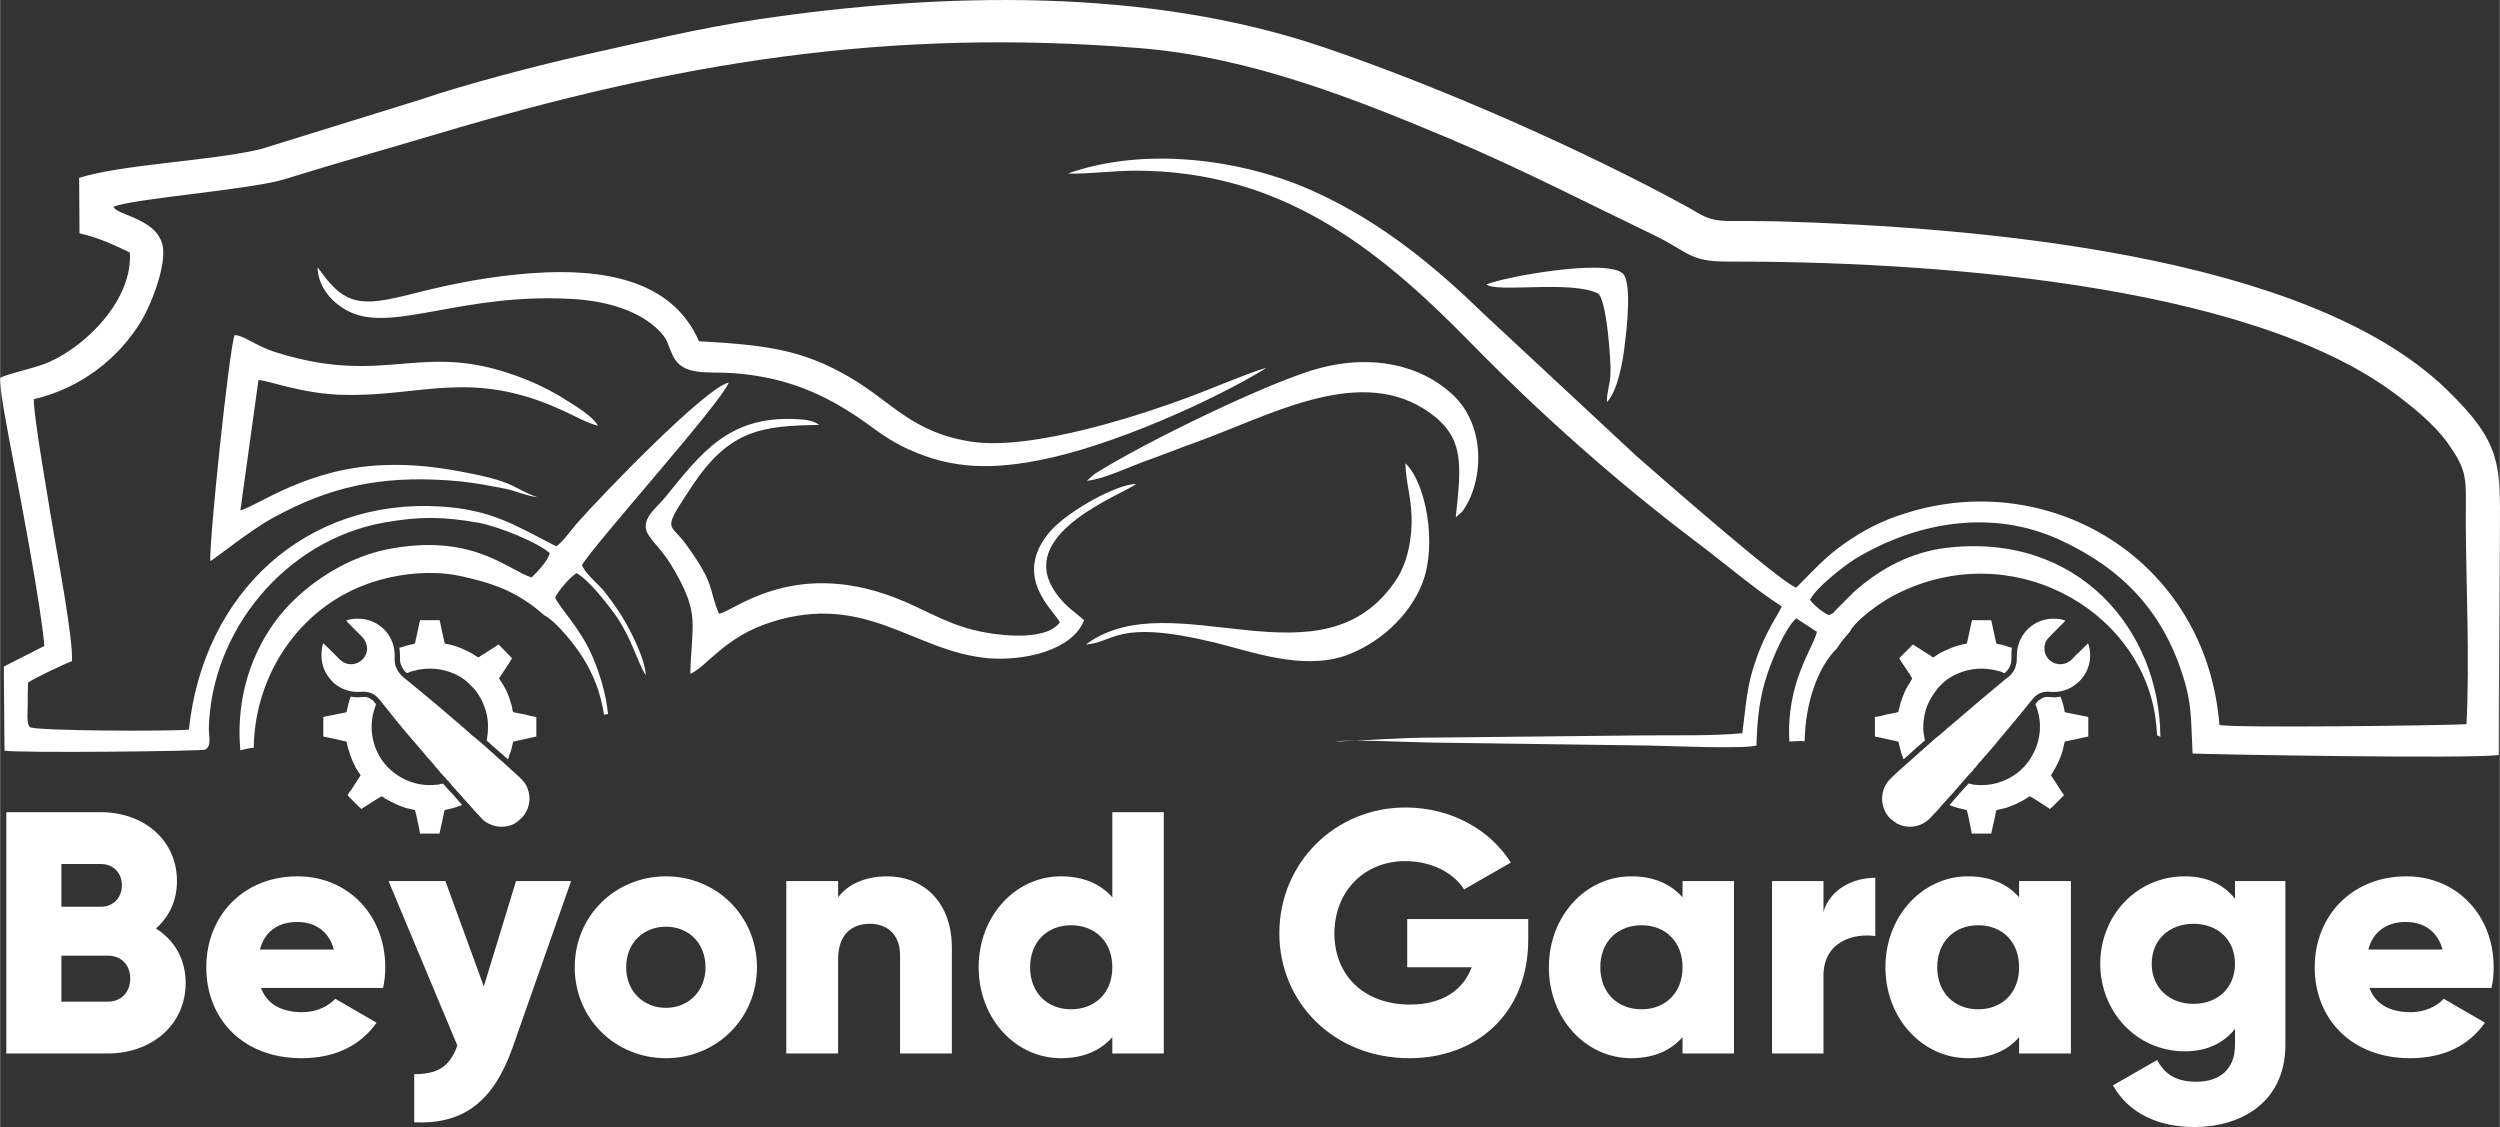 <?xml version="1.0" encoding="UTF-8"?>
<!DOCTYPE svg PUBLIC "-//W3C//DTD SVG 1.1//EN" "http://www.w3.org/Graphics/SVG/1.1/DTD/svg11.dtd">
<!-- Creator: CorelDRAW X7 -->
<svg xmlns="http://www.w3.org/2000/svg" xml:space="preserve" width="4.452in" height="2.007in" version="1.1" style="shape-rendering:geometricPrecision; text-rendering:geometricPrecision; image-rendering:optimizeQuality; fill-rule:evenodd; clip-rule:evenodd"
viewBox="0 0 6900 3111"
 xmlns:xlink="http://www.w3.org/1999/xlink">
 <rect x="0" y="0" width="6900" height="3111" fill="#333333" stroke="none"/>
 <defs>
  <style type="text/css">
   <![CDATA[
    .fil2 {fill:#fff}
    .fil1 {fill:#fff}
    .fil0 {fill:#fff;fill-rule:nonzero}
   ]]>
  </style>
 </defs>
 <g id="Layer_x0020_1">
  <path class="fil0" d="M430 2563c36,-32 58,-76 58,-131 0,-115 -94,-190 -210,-190l-261 0 0 666 280 0c119,0 215,-77 215,-195 0,-68 -33,-119 -82,-150zm-152 -178c35,0 58,25 58,59 0,34 -24,59 -58,59l-109 0 0 -118 109 0zm19 380l-128 0 0 -127 128 0c38,0 62,26 62,63 0,37 -24,64 -62,64z"/>
  <path id="1" class="fil0" d="M720 2727l337 0c4,-18 6,-37 6,-57 0,-144 -103,-251 -242,-251 -150,0 -252,109 -252,251 0,142 100,251 263,251 90,0 161,-33 207,-98l-114 -66c-19,21 -52,37 -91,37 -52,0 -96,-18 -114,-67zm-3 -106c13,-49 49,-76 103,-76 43,0 86,20 101,76l-204 0z"/>
  <path id="2" class="fil0" d="M1424 2432l-89 291 -106 -291 -157 0 190 454c-21,58 -53,79 -119,79l0 133c133,6 217,-54 271,-205l162 -461 -152 0z"/>
  <path id="3" class="fil0" d="M1838 2921c139,0 251,-109 251,-251 0,-142 -112,-251 -251,-251 -140,0 -252,109 -252,251 0,142 112,251 252,251zm0 -139c-62,0 -110,-45 -110,-112 0,-68 48,-112 110,-112 61,0 109,44 109,112 0,67 -48,112 -109,112z"/>
  <path id="4" class="fil0" d="M2449 2419c-63,0 -110,23 -136,58l0 -45 -143 0 0 476 143 0 0 -260c0,-67 36,-98 88,-98 46,0 83,28 83,87l0 271 143 0 0 -292c0,-129 -82,-197 -178,-197z"/>
  <path id="5" class="fil0" d="M3070 2242l0 235c-32,-36 -78,-58 -142,-58 -125,0 -227,109 -227,251 0,142 102,251 227,251 64,0 110,-22 142,-58l0 45 142 0 0 -666 -142 0zm-114 544c-65,0 -113,-45 -113,-116 0,-71 48,-116 113,-116 66,0 114,45 114,116 0,71 -48,116 -114,116z"/>
  <path id="6" class="fil0" d="M4218 2537l-334 0 0 133 178 0c-24,64 -82,103 -170,103 -130,0 -209,-83 -209,-196 0,-117 83,-200 195,-200 76,0 135,34 163,78l129 -74c-56,-89 -163,-152 -291,-152 -195,0 -348,154 -348,347 0,191 150,345 359,345 186,0 328,-124 328,-327l0 -57z"/>
  <path id="7" class="fil0" d="M4644 2432l0 45c-32,-36 -78,-58 -142,-58 -125,0 -227,109 -227,251 0,142 102,251 227,251 64,0 110,-22 142,-58l0 45 142 0 0 -476 -142 0zm-113 354c-66,0 -114,-45 -114,-116 0,-71 48,-116 114,-116 65,0 113,45 113,116 0,71 -48,116 -113,116z"/>
  <path id="8" class="fil0" d="M5033 2517l0 -85 -142 0 0 476 142 0 0 -215c0,-94 84,-118 143,-109l0 -161c-60,0 -124,30 -143,94z"/>
  <path id="9" class="fil0" d="M5573 2432l0 45c-31,-36 -78,-58 -141,-58 -125,0 -228,109 -228,251 0,142 103,251 228,251 63,0 110,-22 141,-58l0 45 143 0 0 -476 -143 0zm-113 354c-65,0 -113,-45 -113,-116 0,-71 48,-116 113,-116 66,0 113,45 113,116 0,71 -47,116 -113,116z"/>
  <path id="10" class="fil0" d="M6169 2432l0 49c-31,-39 -77,-62 -138,-62 -135,0 -234,110 -234,241 0,132 99,242 234,242 61,0 107,-23 138,-62l0 44c0,67 -41,102 -107,102 -63,0 -90,-27 -108,-60l-122 70c44,78 126,115 225,115 127,0 251,-67 251,-227l0 -452 -139 0zm-115 339c-67,0 -115,-45 -115,-111 0,-65 48,-110 115,-110 68,0 115,45 115,110 0,66 -47,111 -115,111z"/>
  <path id="11" class="fil0" d="M6540 2727l337 0c4,-18 6,-37 6,-57 0,-144 -102,-251 -241,-251 -150,0 -253,109 -253,251 0,142 101,251 263,251 91,0 161,-33 207,-98l-114 -66c-19,21 -52,37 -91,37 -52,0 -96,-18 -114,-67zm-3 -106c13,-49 50,-76 104,-76 43,0 85,20 101,76l-205 0z"/>
  <g id="_316928616">
   <path class="fil1" d="M218 491l1 153c53,12 95,32 139,53 8,130 -119,256 -222,302 -37,17 -112,31 -136,44 -1,40 21,146 28,186 27,140 84,437 94,554 -30,15 -78,40 -112,57l2 232c33,7 545,2 554,-3 18,-9 10,-35 10,-59 7,-271 213,-520 486,-568 98,-17 161,-16 259,1 53,10 164,54 196,84 -6,23 -35,52 -50,67 -67,-21 -164,-125 -402,-77 -127,27 -243,112 -307,200 -78,108 -106,234 -95,354 12,-3 24,-6 37,-7 2,-201 130,-404 351,-464 61,-17 139,-25 209,-12 20,4 62,13 99,26 48,16 95,43 133,76 3,3 7,6 11,9 35,19 86,85 104,114 31,49 50,98 60,160 4,-1 7,-2 11,-2 -6,-58 -23,-112 -44,-161 -33,-76 -90,-133 -102,-160 8,-19 40,-56 59,-68 35,19 92,93 113,124 40,60 55,121 78,158 -1,-46 -46,-132 -69,-168 -14,-22 -33,-48 -49,-68 -16,-18 -50,-46 -58,-68 32,-56 387,-451 405,-504 -65,15 -348,308 -421,391 -16,19 -38,50 -55,61 -114,-58 -177,-101 -321,-110 -369,-22 -653,236 -693,616 -45,5 -426,4 -439,-7 -10,-10 -6,-41 -6,-59 0,-21 0,-42 1,-64 20,-13 97,-50 121,-59 5,-54 -40,-292 -52,-364 -9,-56 -56,-324 -53,-359 131,-31 234,-113 296,-215 25,-41 65,-139 61,-198 -6,-85 -129,-94 -137,-118 44,-22 376,-47 471,-76 138,-43 284,-84 425,-126 657,-196 1239,-293 1939,-236 306,25 599,143 856,251 192,81 374,175 561,265 97,47 97,73 202,73 530,-1 1428,54 1844,365 51,38 107,84 143,133 60,84 52,99 52,222 1,180 11,380 2,557 -72,4 -654,11 -682,2 -37,-457 -469,-711 -867,-584 -66,20 -121,50 -169,84 -52,36 -88,77 -132,121 -36,-8 -384,-313 -441,-363l-419 -390c-134,-130 -281,-254 -470,-340 -188,-86 -460,-128 -681,-50 51,2 128,-8 190,-8 392,2 656,203 920,473 196,200 406,387 633,558 74,56 156,126 228,172 -10,21 -27,46 -39,71 -16,32 -23,49 -35,84 -23,67 -25,119 -35,195 -88,8 -187,5 -278,6l-574 6c-94,0 -183,8 -272,11 34,-7 231,3 284,3l584 8c55,1 256,10 295,0 2,-76 9,-136 31,-200 14,-42 50,-127 79,-151l57 37c-9,43 -86,140 -76,303 14,-1 28,-2 42,-1 2,-110 39,-208 89,-256 10,-16 22,-31 35,-45 16,-34 92,-87 129,-105 316,-159 666,39 714,332 3,20 5,39 6,58 3,1 6,2 9,4 -2,-295 -226,-564 -589,-522 -101,12 -187,59 -258,123l-47 47c-13,14 -5,8 -21,16 -17,-7 -42,-28 -52,-42 14,-32 95,-95 124,-113 172,-104 380,-138 565,-53 174,80 284,198 340,375 26,80 22,126 27,215 70,3 776,15 845,4 0,-191 2,-383 3,-574 0,-222 16,-277 -147,-435 -387,-375 -1302,-448 -1846,-464 -46,-1 -94,-1 -140,-1 -54,-1 -72,-18 -108,-38 -290,-159 -688,-334 -1004,-441 -490,-167 -1058,-152 -1560,-78 -168,25 -322,63 -480,98 -126,28 -336,83 -455,124l-442 137c-141,33 -379,41 -500,79zm3277 525c-22,3 -148,55 -182,68 -159,62 -466,161 -633,135 -163,-25 -219,-110 -334,-177 -132,-78 -237,-90 -417,-100 -76,-174 -274,-208 -506,-184 -108,11 -199,31 -297,56 -125,31 -173,30 -239,-62l-11 -14c2,60 48,106 96,126 120,50 309,-55 602,-39 86,4 182,27 241,84 29,29 23,31 41,71 27,59 92,45 168,50 130,10 229,47 332,114 52,34 76,58 132,87 118,59 228,69 377,40 201,-38 483,-165 630,-255zm-2915 533c12,-6 110,-85 172,-119 158,-87 298,-117 485,-104 46,3 85,9 125,17 23,4 41,7 61,14 18,5 42,14 59,15 -64,-22 -55,-40 -188,-66 -75,-15 -153,-26 -237,-22 -209,8 -344,111 -394,125l50 -360c24,0 121,39 237,41 212,5 350,-72 598,41 26,11 76,39 102,44 -15,-27 -63,-55 -90,-72 -27,-18 -72,-41 -105,-54 -290,-118 -378,22 -692,-76 -61,-19 -88,-47 -116,-48 -15,41 -70,564 -67,624zm1325 311c44,-18 94,-102 224,-143 263,-83 393,82 599,100 100,8 232,-22 264,-105l-25 -21c-25,-19 -48,-43 -64,-72 -83,-152 190,-252 233,-283 -55,0 -189,76 -236,129 -111,127 11,221 25,253 -41,56 -185,35 -242,20 -78,-20 -139,-60 -215,-89 -284,-108 -447,42 -484,45 -31,-75 -8,-77 -92,-193 -45,-61 -67,-31 19,-161 102,-153 191,-165 350,-167 -17,-13 -41,-15 -63,-16 -188,-10 -264,95 -365,219 -21,26 -72,61 -42,103 24,34 38,40 71,97 69,121 47,143 43,284zm1095 -533c42,-3 114,-37 155,-52 56,-20 95,-36 148,-55 195,-70 438,-209 626,-92 117,73 104,152 89,300l17 -15c56,-72 73,-233 -27,-325 -88,-81 -221,-110 -365,-72 -129,33 -485,205 -623,293l-20 18zm-3 452c80,-5 82,-71 353,-6 102,25 243,78 363,37 93,-33 178,-110 213,-201 41,-106 10,-276 -47,-330 1,57 19,98 17,169 -2,57 -15,108 -39,147 -203,318 -621,6 -860,184zm1106 -994c25,24 234,-12 307,25 24,12 37,187 35,222 -1,30 -10,48 -10,78 29,-28 45,-113 50,-164 5,-38 20,-170 -7,-192 -49,-40 -325,10 -375,31z"/>
   <g>
    <path class="fil2" d="M5763 1776c-1,1 -19,19 -22,22 -8,7 -15,14 -22,22 -30,29 -77,8 -76,-31 0,-13 5,-23 14,-31 2,-3 43,-43 44,-45 -10,-3 -17,-5 -28,-5 -57,-3 -104,41 -106,97 -1,12 1,20 -3,32 -2,9 -6,16 -11,22 -5,7 -11,11 -18,16 -25,21 -49,41 -74,62l-82 70c-4,2 -6,5 -9,8l-19 16c-3,2 -6,5 -9,7l-27 24c-6,5 -12,11 -18,16 -8,7 -19,17 -27,24l-36 32c-7,7 -20,18 -25,26 -23,32 -16,76 8,99 7,6 12,10 20,15 26,13 57,10 79,-6 10,-7 14,-13 22,-21 1,-1 2,-3 4,-4 7,-7 17,-20 24,-27 8,-9 20,-23 28,-31 2,-2 2,-3 4,-5 5,-5 14,-16 20,-23 1,-1 3,-3 4,-4 6,-8 17,-19 24,-27 2,-4 5,-6 8,-9 2,-4 5,-6 7,-10 6,-5 11,-12 16,-18 6,-6 11,-12 16,-18 10,-11 22,-26 31,-37 26,-30 52,-62 77,-93 10,-12 18,-25 37,-30 18,-5 31,4 62,-6 12,-4 22,-10 32,-18 9,-7 18,-18 24,-28 9,-16 14,-35 13,-55 0,-6 -3,-24 -6,-28z"/>
    <path class="fil1" d="M5429 1776c-4,2 -9,2 -13,3 -22,5 -40,13 -60,23 -7,4 -17,11 -20,13 -3,-1 -5,-3 -7,-5 -6,-3 -47,-30 -49,-31l-38 38c1,3 35,52 36,56 -2,4 -8,13 -12,20 -4,7 -8,14 -11,22 -3,8 -6,15 -9,24 -1,4 -2,8 -3,13 -1,2 -1,4 -2,7 -2,9 3,6 -33,13 -11,3 -22,6 -33,7l0 54 64 14c1,0 0,0 1,0 0,1 5,23 6,25 2,9 5,16 8,24 2,-1 12,-11 15,-13 8,-7 20,-19 29,-26 3,-2 13,-12 15,-13 0,-1 -3,-17 -4,-23 -2,-25 2,-50 10,-72 7,-17 15,-30 25,-43 2,-3 4,-6 6,-8l14 -14c32,-28 80,-43 125,-37 12,1 23,4 34,7 3,1 7,4 10,4 3,-2 8,-8 11,-12 11,-18 7,-29 8,-48 0,-2 1,-7 1,-10 -12,-3 -18,-6 -31,-9 -4,-1 -9,-1 -12,-3l-14 -64 -53 0 -14 64z"/>
    <path class="fil1" d="M5433 2163c-2,3 -4,5 -6,7 -6,7 -15,16 -20,22l-26 30c2,2 20,7 22,8 4,1 25,6 25,6 2,1 7,29 8,32l6 31c1,2 0,1 1,2l53 0c3,-14 8,-34 11,-49 0,-3 2,-14 4,-16 0,0 23,-5 26,-6 8,-3 16,-6 24,-9 11,-5 22,-11 32,-17 3,-2 7,-5 10,-6 3,1 52,33 55,35 2,0 37,-36 39,-38 -1,-2 -3,-5 -5,-7 -1,-2 -3,-4 -4,-6l-27 -42 12 -20c8,-14 15,-31 20,-47 1,-4 2,-8 3,-13 1,-4 2,-9 3,-13l65 -14 0 -54 -65 -13c-1,-10 -8,-36 -12,-43 -3,0 -10,2 -15,2 -17,0 -27,-5 -41,6 -4,2 -6,4 -9,8 -4,5 -5,3 -2,10 18,47 12,96 -10,135 -28,53 -87,86 -148,83 -5,0 -10,-1 -14,-1 -4,-1 -12,-3 -15,-3z"/>
    <path class="fil1" d="M5281 2148c-21,3 -39,23 -35,48 3,21 22,38 47,35 21,-3 39,-23 36,-48 -4,-21 -23,-39 -48,-35z"/>
   </g>
   <g>
    <path class="fil2" d="M892 1776c2,1 20,19 23,22 7,7 14,14 22,22 29,29 76,8 76,-31 -1,-13 -6,-23 -14,-31 -3,-3 -43,-43 -44,-45 9,-3 17,-5 28,-5 57,-3 104,41 106,97 0,12 -1,20 2,32 3,9 7,16 12,22 5,7 10,11 17,16 25,21 50,41 75,62l82 70c3,2 6,5 9,8l18 16c3,2 6,5 9,7l28 24c6,5 11,11 18,16 8,7 18,17 27,24l35 32c8,7 20,18 26,26 23,32 16,76 -9,99 -6,6 -11,10 -19,15 -26,13 -57,10 -80,-6 -10,-7 -13,-13 -21,-21 -2,-1 -3,-3 -4,-4 -7,-7 -17,-20 -24,-27 -9,-9 -20,-23 -28,-31 -2,-2 -3,-3 -4,-5 -6,-5 -14,-16 -20,-23 -2,-1 -3,-3 -4,-4 -7,-8 -18,-19 -24,-27 -3,-4 -5,-6 -8,-9 -3,-4 -5,-6 -8,-10 -5,-5 -10,-12 -16,-18 -5,-6 -10,-12 -15,-18 -10,-11 -22,-26 -32,-37 -26,-30 -51,-62 -76,-93 -10,-12 -18,-25 -38,-30 -18,-5 -30,4 -61,-6 -13,-4 -23,-10 -33,-18 -8,-7 -17,-18 -23,-28 -9,-16 -14,-35 -13,-55 0,-6 2,-24 5,-28z"/>
    <path class="fil1" d="M1227 1776c4,2 9,2 13,3 22,5 40,13 59,23 7,4 18,11 21,13 2,-1 4,-3 7,-5 6,-3 47,-30 49,-31l37 38c-1,3 -34,52 -36,56 3,4 9,13 13,20 4,7 8,14 11,22 3,8 6,15 8,24 2,4 3,8 4,13 0,2 1,4 1,7 2,9 -2,6 34,13 10,3 22,6 32,7l0 54 -63 14c-1,0 -1,0 -1,0 0,1 -5,23 -6,25 -3,9 -6,16 -8,24 -2,-1 -13,-11 -15,-13 -9,-7 -21,-19 -30,-26 -2,-2 -13,-12 -14,-13 0,-1 3,-17 3,-23 2,-25 -1,-50 -10,-72 -6,-17 -14,-30 -24,-43 -2,-3 -5,-6 -7,-8l-14 -14c-31,-28 -79,-43 -125,-37 -11,1 -22,4 -33,7 -3,1 -8,4 -10,4 -4,-2 -9,-8 -11,-12 -12,-18 -7,-29 -9,-48 0,-2 -1,-7 -1,-10 13,-3 19,-6 32,-9 3,-1 9,-1 11,-3l14 -64 54 0 14 64z"/>
    <path class="fil1" d="M1223 2163c2,3 4,5 6,7 5,7 14,16 20,22l26 30c-2,2 -21,7 -23,8 -3,1 -24,6 -25,6 -1,1 -6,29 -7,32l-7 31c0,2 0,1 -1,2l-53 0c-2,-14 -7,-34 -10,-49 -1,-3 -3,-14 -4,-16 0,0 -23,-5 -26,-6 -8,-3 -17,-6 -24,-9 -11,-5 -22,-11 -33,-17 -3,-2 -6,-5 -9,-6 -3,1 -53,33 -56,35 -1,0 -37,-36 -38,-38 1,-2 3,-5 4,-7 2,-2 3,-4 5,-6l27 -42 -13 -20c-7,-14 -15,-31 -19,-47 -2,-4 -3,-8 -4,-13 -1,-4 -2,-9 -3,-13l-64 -14 0 -54 64 -13c2,-10 8,-36 12,-43 4,0 11,2 15,2 18,0 28,-5 42,6 4,2 6,4 8,8 5,5 5,3 3,10 -18,47 -12,96 9,135 29,53 88,86 148,83 5,0 10,-1 15,-1 4,-1 12,-3 15,-3z"/>
    <path class="fil1" d="M1375 2148c21,3 39,23 35,48 -3,21 -23,38 -48,35 -21,-3 -39,-23 -35,-48 3,-21 23,-39 48,-35z"/>
   </g>
  </g>
 </g>
</svg>
